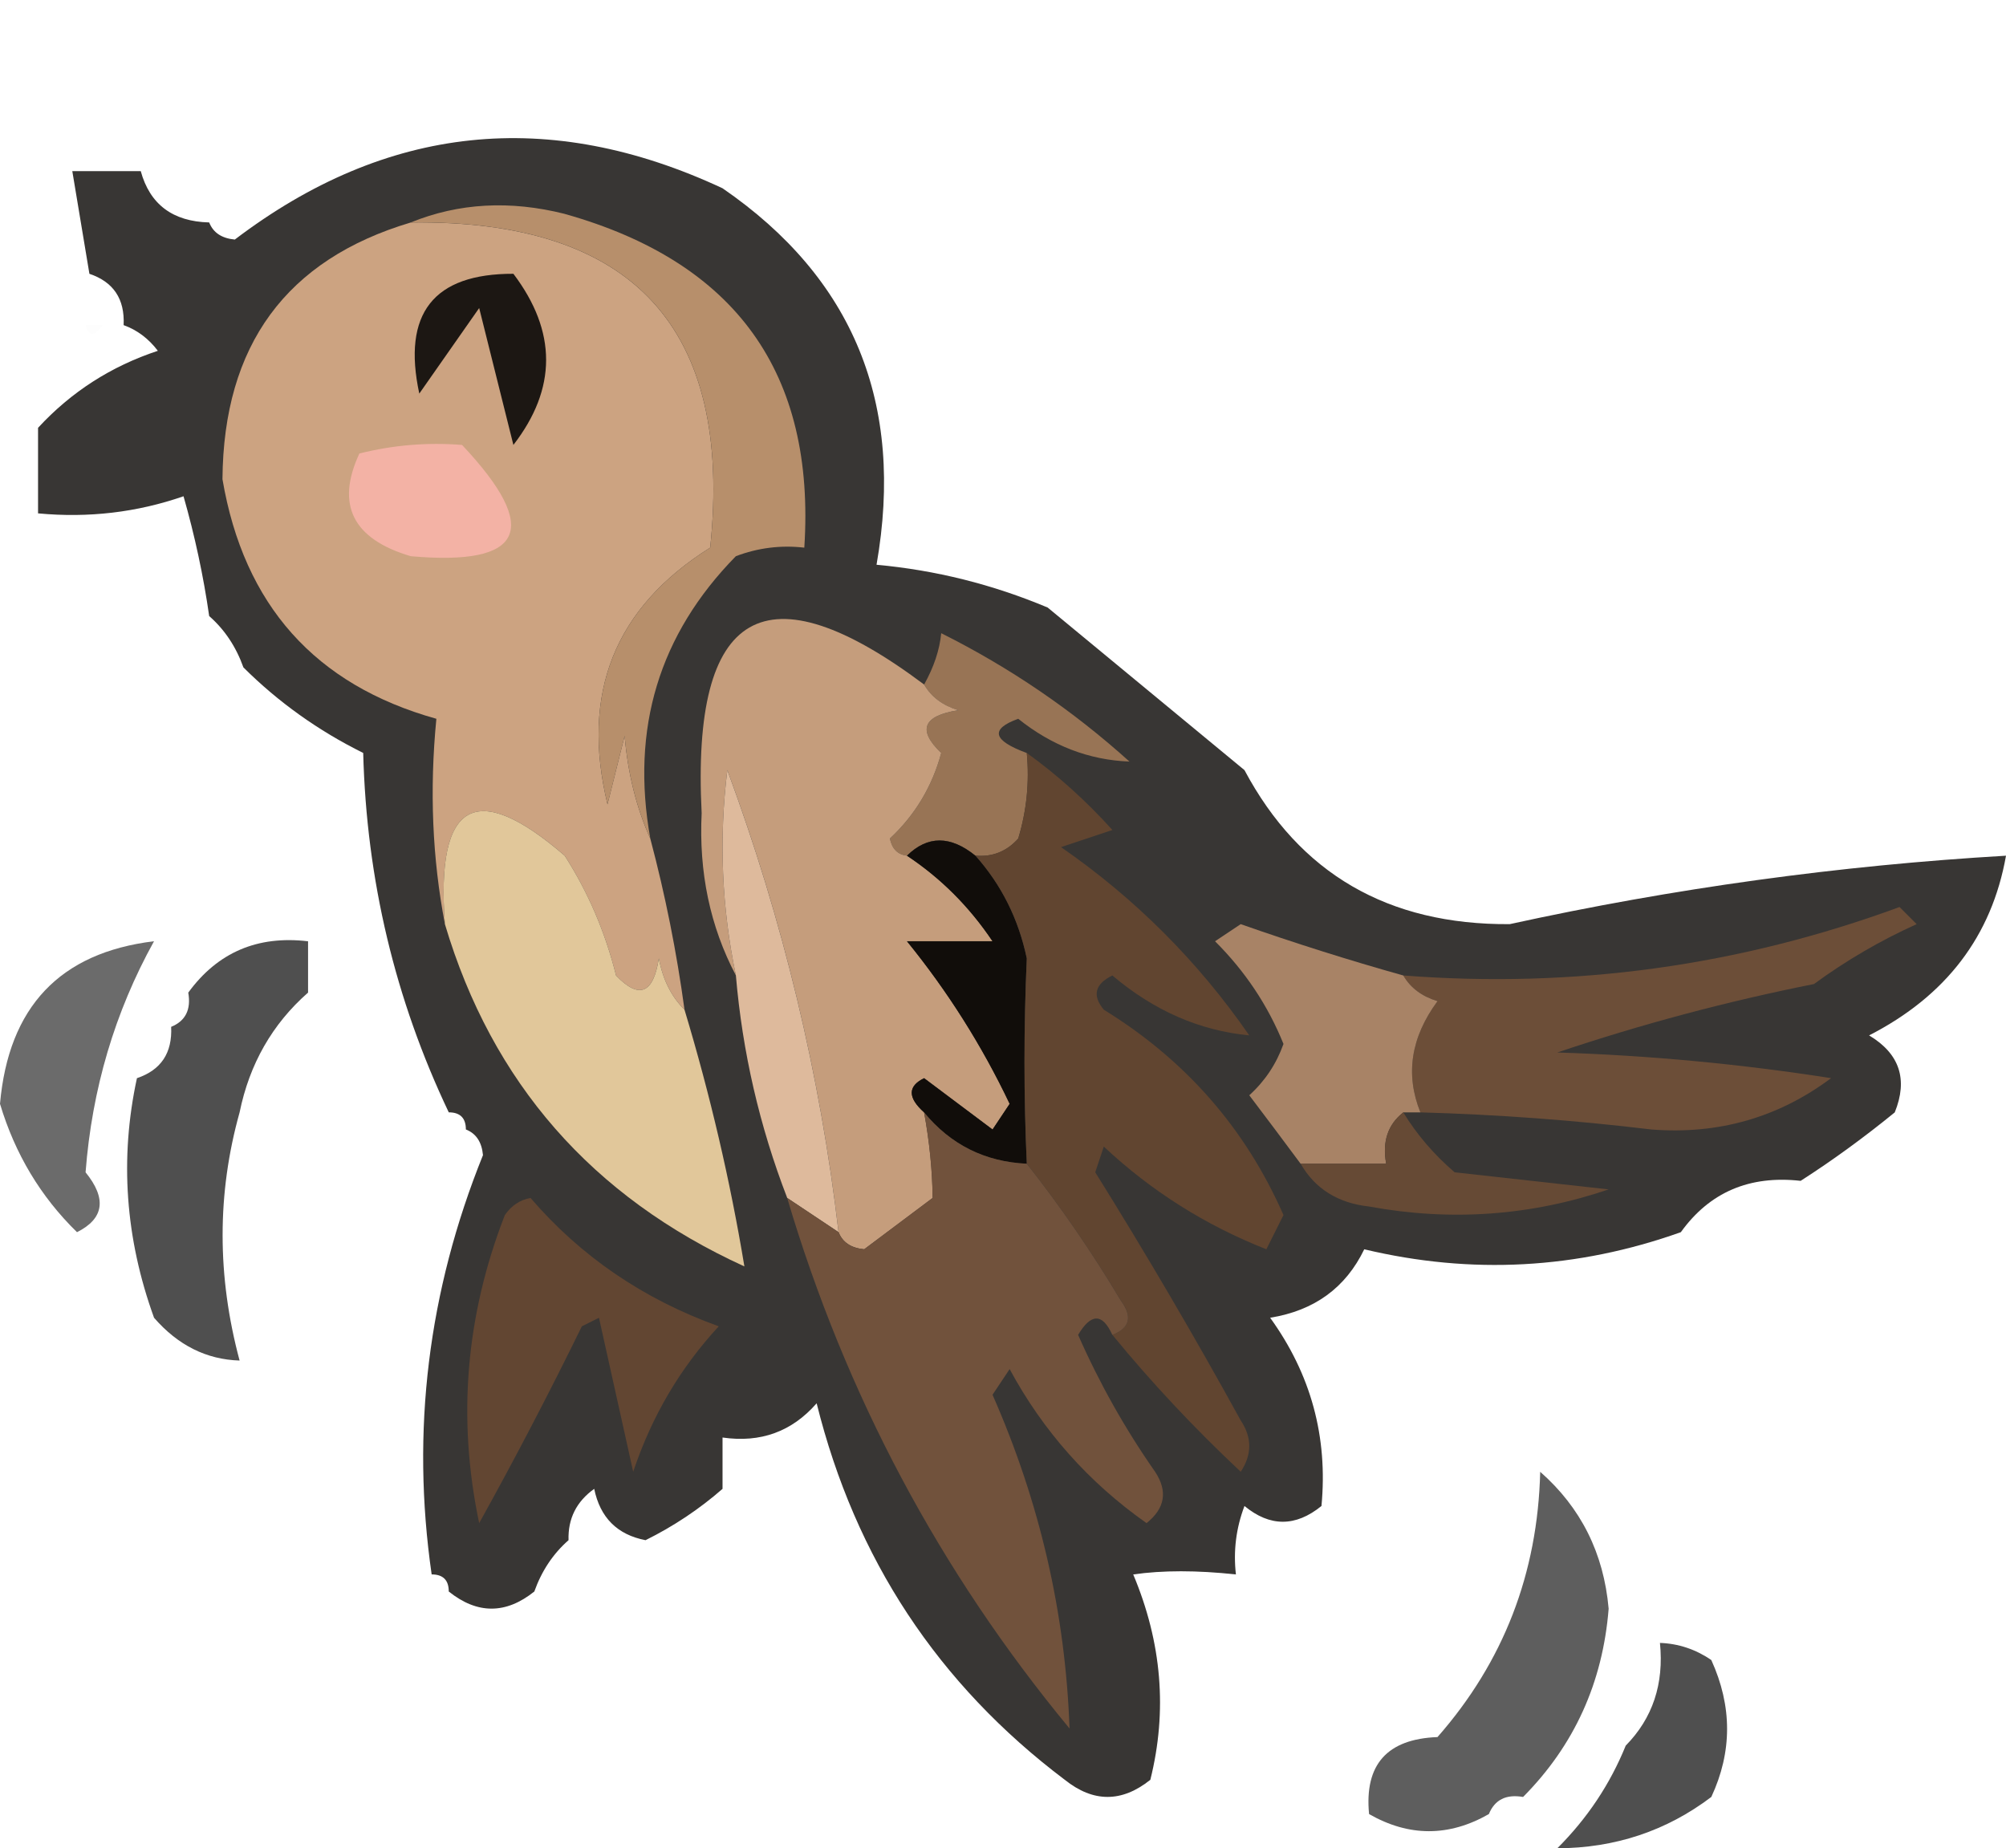 <?xml version="1.0" encoding="UTF-8"?>
<svg id="Layer_1" data-name="Layer 1" xmlns="http://www.w3.org/2000/svg" viewBox="0 0 865.19 797.14">
  <defs>
    <style>
      .cls-1 {
        fill: #0d0a08;
        opacity: .82;
      }

      .cls-1, .cls-2, .cls-3, .cls-4, .cls-5, .cls-6, .cls-7, .cls-8, .cls-9, .cls-10, .cls-11, .cls-12, .cls-13, .cls-14, .cls-15, .cls-16, .cls-17, .cls-18, .cls-19, .cls-20, .cls-21, .cls-22, .cls-23, .cls-24, .cls-25, .cls-26 {
        fill-rule: evenodd;
        stroke-width: 0px;
      }

      .cls-1, .cls-2, .cls-5, .cls-8, .cls-9, .cls-11, .cls-13, .cls-15, .cls-18, .cls-19, .cls-20, .cls-21, .cls-23 {
        isolation: isolate;
      }

      .cls-2 {
        opacity: .63;
      }

      .cls-2, .cls-8, .cls-9, .cls-11, .cls-13, .cls-19, .cls-20, .cls-23 {
        fill: #000;
      }

      .cls-3 {
        fill: #e1c79a;
      }

      .cls-4 {
        fill: #6c4e38;
      }

      .cls-5 {
        fill: #927056;
      }

      .cls-5, .cls-18, .cls-23 {
        opacity: 0;
      }

      .cls-6 {
        fill: #987455;
      }

      .cls-7 {
        fill: #624632;
      }

      .cls-8 {
        opacity: .69;
      }

      .cls-9 {
        opacity: .58;
      }

      .cls-10 {
        fill: #deba9c;
      }

      .cls-11 {
        opacity: .69;
      }

      .cls-12 {
        fill: #f3b2a5;
      }

      .cls-13 {
        opacity: .01;
      }

      .cls-14 {
        fill: #b78f6b;
      }

      .cls-15 {
        fill: #aa8467;
        opacity: .99;
      }

      .cls-16 {
        fill: #1c1713;
      }

      .cls-17 {
        fill: #664a35;
      }

      .cls-18 {
        fill: #010200;
      }

      .cls-19 {
        opacity: 0;
      }

      .cls-20 {
        opacity: 0;
      }

      .cls-21 {
        fill: #71523c;
        opacity: 1;
      }

      .cls-22 {
        fill: #c59d7c;
      }

      .cls-24 {
        fill: #614530;
      }

      .cls-25 {
        fill: #cca381;
      }

      .cls-26 {
        fill: #110d0a;
      }
    </style>
  </defs>
  <path class="cls-5" d="M195.5,548.5c.99-.17,1.66.16,2,1-.99.17-1.66-.16-2-1Z"/>
  <path class="cls-19" d="M756.54,22.14c-5.46-9.22-4.23-16.6,3.69-22.14,10.3,8.47,9.06,15.85-3.69,22.14Z"/>
  <path class="cls-1" d="M101.26,103.33c65.39-49.67,135.51-57.05,210.36-22.14,56.47,38.81,78.61,92.93,66.43,162.38,25.44,2.32,50.04,8.47,73.81,18.45,28.29,23.38,56.59,46.74,84.88,70.12,23.8,44.63,61.93,66.78,114.4,66.43,70.66-15.47,142-25.31,214.05-29.52-6.15,34.65-25.83,60.48-59.05,77.5,13.16,7.88,16.85,18.95,11.07,33.21-13.37,10.9-26.9,20.74-40.59,29.52-22.08-2.47-39.3,4.92-51.67,22.14-44.77,15.94-90.29,18.4-136.55,7.38-8.02,16.62-21.56,26.46-40.59,29.52,17.58,24.31,24.96,51.37,22.14,81.19-11.15,9.06-22.22,9.06-33.21,0-3.62,9.54-4.85,19.39-3.69,29.52-16.83-1.82-31.59-1.82-44.29,0,12.34,29.35,14.8,58.87,7.38,88.57-12.3,9.84-24.6,9.84-36.9,0-54.69-41.24-90.36-95.36-107.02-162.38-10.66,12.22-24.19,17.14-40.59,14.76,0,7.38,0,14.76,0,22.14-10.02,8.75-21.09,16.13-33.21,22.14-12.2-2.36-19.58-9.74-22.14-22.14-7.67,5.49-11.36,12.87-11.07,22.14-6.65,5.83-11.57,13.21-14.76,22.14-12.3,9.84-24.6,9.84-36.9,0,0-4.92-2.46-7.38-7.38-7.38-8.92-61.87-1.54-122.15,22.14-180.83-.52-5.65-2.97-9.34-7.38-11.07,0-4.92-2.46-7.38-7.38-7.38-23.18-48.74-35.48-100.41-36.9-155-19.41-9.62-36.63-21.92-51.67-36.9-3.19-8.93-8.11-16.31-14.76-22.14-2.49-17.37-6.19-34.59-11.07-51.67-20.07,6.97-40.98,9.43-62.74,7.38,0-12.3,0-24.6,0-36.9,14.27-15.47,31.49-26.54,51.67-33.21-4.02-5.29-8.94-8.98-14.76-11.07.54-11.27-4.38-18.65-14.76-22.14-2.46-14.76-4.92-29.52-7.38-44.29h29.52c3.95,14.36,13.79,21.74,29.52,22.14,1.73,4.41,5.42,6.86,11.07,7.38Z"/>
  <path class="cls-20" d="M302.62,81.19v-7.38c4.95,1.37,4.95,3.83,0,7.38Z"/>
  <path class="cls-25" d="M306.31,236.19c-41.18,25.84-55.94,62.74-44.29,110.71,2.46-9.84,4.92-19.68,7.38-29.52,1.41,16.3,5.1,31.06,11.07,44.29,6.45,24.28,11.37,48.88,14.76,73.81-5.67-5.63-9.36-13.01-11.07-22.14-2.39,15.27-8.55,17.73-18.45,7.38-4.66-18.67-12.05-35.89-22.14-51.67-38.44-33.21-55.66-23.38-51.67,29.52-5.45-28.33-6.69-57.85-3.69-88.57-52.28-14.61-83.03-49.05-92.26-103.33.44-57.79,27.5-94.7,81.19-110.71,95.96-1.24,139.02,45.5,129.17,140.24Z"/>
  <path class="cls-16" d="M221.43,191.9c-4.92-19.68-9.84-39.36-14.76-59.05-8.61,12.3-17.22,24.6-25.83,36.9-7.43-34.53,6.11-51.76,40.59-51.67,18.81,24.9,18.81,49.5,0,73.81Z"/>
  <path class="cls-13" d="M36.9,140.24h7.38c-3.55,4.95-6.02,4.95-7.38,0Z"/>
  <path class="cls-20" d="M14.76,162.38c0-4.92,2.46-7.38,7.38-7.38-2.46,2.46-4.92,4.92-7.38,7.38Z"/>
  <path class="cls-12" d="M177.14,239.88c-25.02-7.43-32.4-22.19-22.14-44.29,14.56-3.65,29.32-4.89,44.29-3.69,34.25,36.35,26.87,52.34-22.14,47.98Z"/>
  <path class="cls-14" d="M243.57,92.26c73.78,20.74,108.23,68.72,103.33,143.93-10.13-1.16-19.98.07-29.52,3.69-33.11,33.72-45.41,74.31-36.9,121.78-5.97-13.23-9.66-27.99-11.07-44.29-2.46,9.84-4.92,19.68-7.38,29.52-11.65-47.97,3.11-84.87,44.29-110.71,9.85-94.73-33.21-141.48-129.17-140.24,20.7-8.4,42.84-9.63,66.43-3.69Z"/>
  <path class="cls-6" d="M405.95,273.09c29.62,14.81,56.69,33.26,81.19,55.36-17.43-.66-33.42-6.81-47.98-18.45-12.26,4.43-11.03,9.35,3.69,14.76,1.18,12.54-.04,24.84-3.69,36.9-4.95,5.55-11.1,8.02-18.45,7.38-10.78-8.75-20.63-8.75-29.52,0-4.01-.44-6.47-2.9-7.38-7.38,10.89-10.19,18.28-22.49,22.14-36.9-10.35-9.91-7.89-16.06,7.38-18.45-6.76-2.05-11.68-5.74-14.76-11.07,4.24-7.59,6.69-14.97,7.38-22.14Z"/>
  <path class="cls-22" d="M302.62,350.59c-4.47-88.17,27.51-106.62,95.95-55.36,3.09,5.33,8,9.02,14.76,11.07-15.27,2.39-17.73,8.55-7.38,18.45-3.87,14.41-11.25,26.72-22.14,36.9.92,4.48,3.37,6.94,7.38,7.38,14.61,9.68,26.9,21.99,36.9,36.9-12.3,0-24.6,0-36.9,0,17.57,21.63,32.34,45,44.29,70.12-2.46,3.69-4.92,7.38-7.38,11.07-9.84-7.38-19.68-14.76-29.52-22.14-7.11,3.47-7.11,8.39,0,14.76,2.33,12.74,3.55,25.04,3.69,36.9-9.81,7.34-19.65,14.72-29.52,22.14-5.65-.52-9.34-2.97-11.07-7.38-7.96-68.01-23.95-134.44-47.98-199.28-3.67,29.7-2.44,59.22,3.69,88.57-11.12-21.08-16.03-44.46-14.76-70.12Z"/>
  <path class="cls-8" d="M132.86,428.09c-15.41,13.55-25.25,30.77-29.52,51.67-9.77,34.94-9.77,70.61,0,107.02-14.28-.43-26.59-6.58-36.9-18.45-12.41-34.25-14.88-68.69-7.38-103.33,10.38-3.49,15.3-10.87,14.76-22.14,6.19-2.52,8.65-7.44,7.38-14.76,12.64-17.34,29.87-24.73,51.67-22.14,0,7.38,0,14.76,0,22.14Z"/>
  <path class="cls-9" d="M36.9,505.59c9.22,11.35,7.99,19.97-3.69,25.83-15.67-15.3-26.74-33.75-33.21-55.36,3.7-41.81,25.84-65.19,66.43-70.12-16.92,30.55-26.76,63.76-29.52,99.64Z"/>
  <path class="cls-26" d="M420.71,369.05c11.19,12.54,18.57,27.3,22.14,44.29-1.33,29.99-1.33,59.51,0,88.57-18.06-.85-32.82-8.23-44.29-22.14-7.11-6.37-7.11-11.29,0-14.76,9.84,7.38,19.68,14.76,29.52,22.14,2.46-3.69,4.92-7.38,7.38-11.07-11.95-25.12-26.71-48.49-44.29-70.12,12.3,0,24.6,0,36.9,0-10-14.92-22.3-27.22-36.9-36.9,8.89-8.75,18.74-8.75,29.52,0Z"/>
  <path class="cls-24" d="M479.76,357.97c-7.38,2.46-14.76,4.92-22.14,7.38,31.98,22.14,59.05,49.21,81.19,81.19-21.43-2.04-41.11-10.66-59.05-25.83-7.54,3.71-8.77,8.62-3.69,14.76,35.27,21.7,61.1,51.22,77.5,88.57-2.46,4.92-4.92,9.84-7.38,14.76-26.33-10.38-49.7-25.15-70.12-44.29-1.23,3.69-2.46,7.38-3.69,11.07,21.8,34.95,42.71,70.62,62.74,107.02,4.92,7.38,4.92,14.76,0,22.14-19.97-18.72-38.42-38.4-55.36-59.05,7.57-2.93,8.8-7.85,3.69-14.76-12.58-21.04-26.11-40.73-40.59-59.05-1.33-29.06-1.33-58.58,0-88.57-3.57-16.98-10.95-31.75-22.14-44.29,7.35.63,13.5-1.83,18.45-7.38,3.65-12.06,4.87-24.36,3.69-36.9,13.26,9.54,25.56,20.62,36.9,33.21Z"/>
  <path class="cls-10" d="M313.69,332.14c24.02,64.85,40.02,131.28,47.98,199.28-7.38-4.92-14.76-9.84-22.14-14.76-11.94-30.92-19.32-62.9-22.14-95.95-6.13-29.35-7.36-58.87-3.69-88.57Z"/>
  <path class="cls-4" d="M819.28,391.19c2.46,2.46,4.92,4.92,7.38,7.38-15.68,7.07-30.44,15.68-44.29,25.83-37.6,7.49-74.5,17.33-110.71,29.52,39.59,1.26,78.96,4.95,118.09,11.07-22.81,17.02-48.64,24.4-77.5,22.14-33.13-3.99-66.35-6.45-99.64-7.38-6.59-16.38-4.13-32.37,7.38-47.98-6.76-2.05-11.68-5.74-14.76-11.07,73.63,5.71,144.98-4.13,214.05-29.52Z"/>
  <path class="cls-15" d="M538.81,472.38c6.75-6.11,11.67-13.49,14.76-22.14-6.69-16.58-16.53-31.35-29.52-44.29,3.69-2.46,7.38-4.92,11.07-7.38,23.28,8.17,46.65,15.55,70.12,22.14,3.09,5.33,8,9.02,14.76,11.07-11.51,15.61-13.97,31.6-7.38,47.98h-7.38c-6.67,5.23-9.13,12.61-7.38,22.14-12.3,0-24.6,0-36.9,0-7.2-9.71-14.58-19.54-22.14-29.52Z"/>
  <path class="cls-3" d="M243.57,369.05c10.1,15.77,17.48,32.99,22.14,51.67,9.91,10.35,16.06,7.89,18.45-7.38,1.71,9.13,5.4,16.51,11.07,22.14,11.09,36.82,19.7,73.72,25.83,110.71-65.76-30.04-108.82-79.25-129.17-147.62-3.99-52.9,13.23-62.74,51.67-29.52Z"/>
  <path class="cls-23" d="M184.52,487.14h7.38c-3.55,4.95-6.02,4.95-7.38,0Z"/>
  <path class="cls-17" d="M627.38,505.59c22.14,2.46,44.29,4.92,66.43,7.38-33.56,11.4-68,13.87-103.33,7.38-13.43-1.48-23.27-7.63-29.52-18.45,12.3,0,24.6,0,36.9,0-1.75-9.53.71-16.91,7.38-22.14,5.83,9.55,13.21,18.16,22.14,25.83Z"/>
  <path class="cls-21" d="M442.85,501.9c14.48,18.32,28.01,38,40.59,59.05,5.11,6.92,3.88,11.83-3.69,14.76-4.26-9.4-9.17-9.4-14.76,0,9.2,20.88,20.28,40.56,33.21,59.05,5.53,8.38,4.3,15.76-3.69,22.14-24.95-17.57-44.63-39.71-59.05-66.43-2.46,3.69-4.92,7.38-7.38,11.07,20.39,46.27,31.46,94.25,33.21,143.93-56.03-67.76-96.62-144.03-121.78-228.81,7.38,4.92,14.76,9.84,22.14,14.76,1.73,4.41,5.42,6.86,11.07,7.38,9.88-7.43,19.71-14.81,29.52-22.14-.14-11.86-1.37-24.16-3.69-36.9,11.46,13.91,26.22,21.29,44.29,22.14Z"/>
  <path class="cls-7" d="M310,572.02c-16.66,17.99-28.96,38.91-36.9,62.74-4.92-22.14-9.84-44.29-14.76-66.43-2.46,1.23-4.92,2.46-7.38,3.69-14.08,28.76-28.84,57.05-44.29,84.88-9.51-45.16-5.82-89.44,11.07-132.86,2.83-4.1,6.52-6.56,11.07-7.38,21.69,25.23,48.76,43.68,81.19,55.36Z"/>
  <path class="cls-23" d="M59.05,568.33h7.38c-3.55,4.95-6.02,4.95-7.38,0Z"/>
  <path class="cls-2" d="M620,749.16c28.45-32.39,43.22-70.53,44.29-114.4,17.57,15.46,27.41,35.14,29.52,59.05-2.55,31.9-14.85,58.97-36.9,81.19-7.32-1.27-12.24,1.2-14.76,7.38-17.22,9.84-34.45,9.84-51.67,0-2.07-21.32,7.77-32.39,29.52-33.21Z"/>
  <path class="cls-18" d="M524.04,686.42v-7.38c4.95,1.37,4.95,3.83,0,7.38Z"/>
  <path class="cls-20" d="M177.14,686.42h7.38c-3.55,4.95-6.02,4.95-7.38,0Z"/>
  <path class="cls-11" d="M738.09,715.95c9.07,19.92,9.07,39.6,0,59.05-19.35,14.65-41.49,22.03-66.43,22.14,12.93-12.89,22.77-27.65,29.52-44.29,11.62-11.82,16.54-26.59,14.76-44.29,7.99.29,15.37,2.75,22.14,7.38Z"/>
</svg>